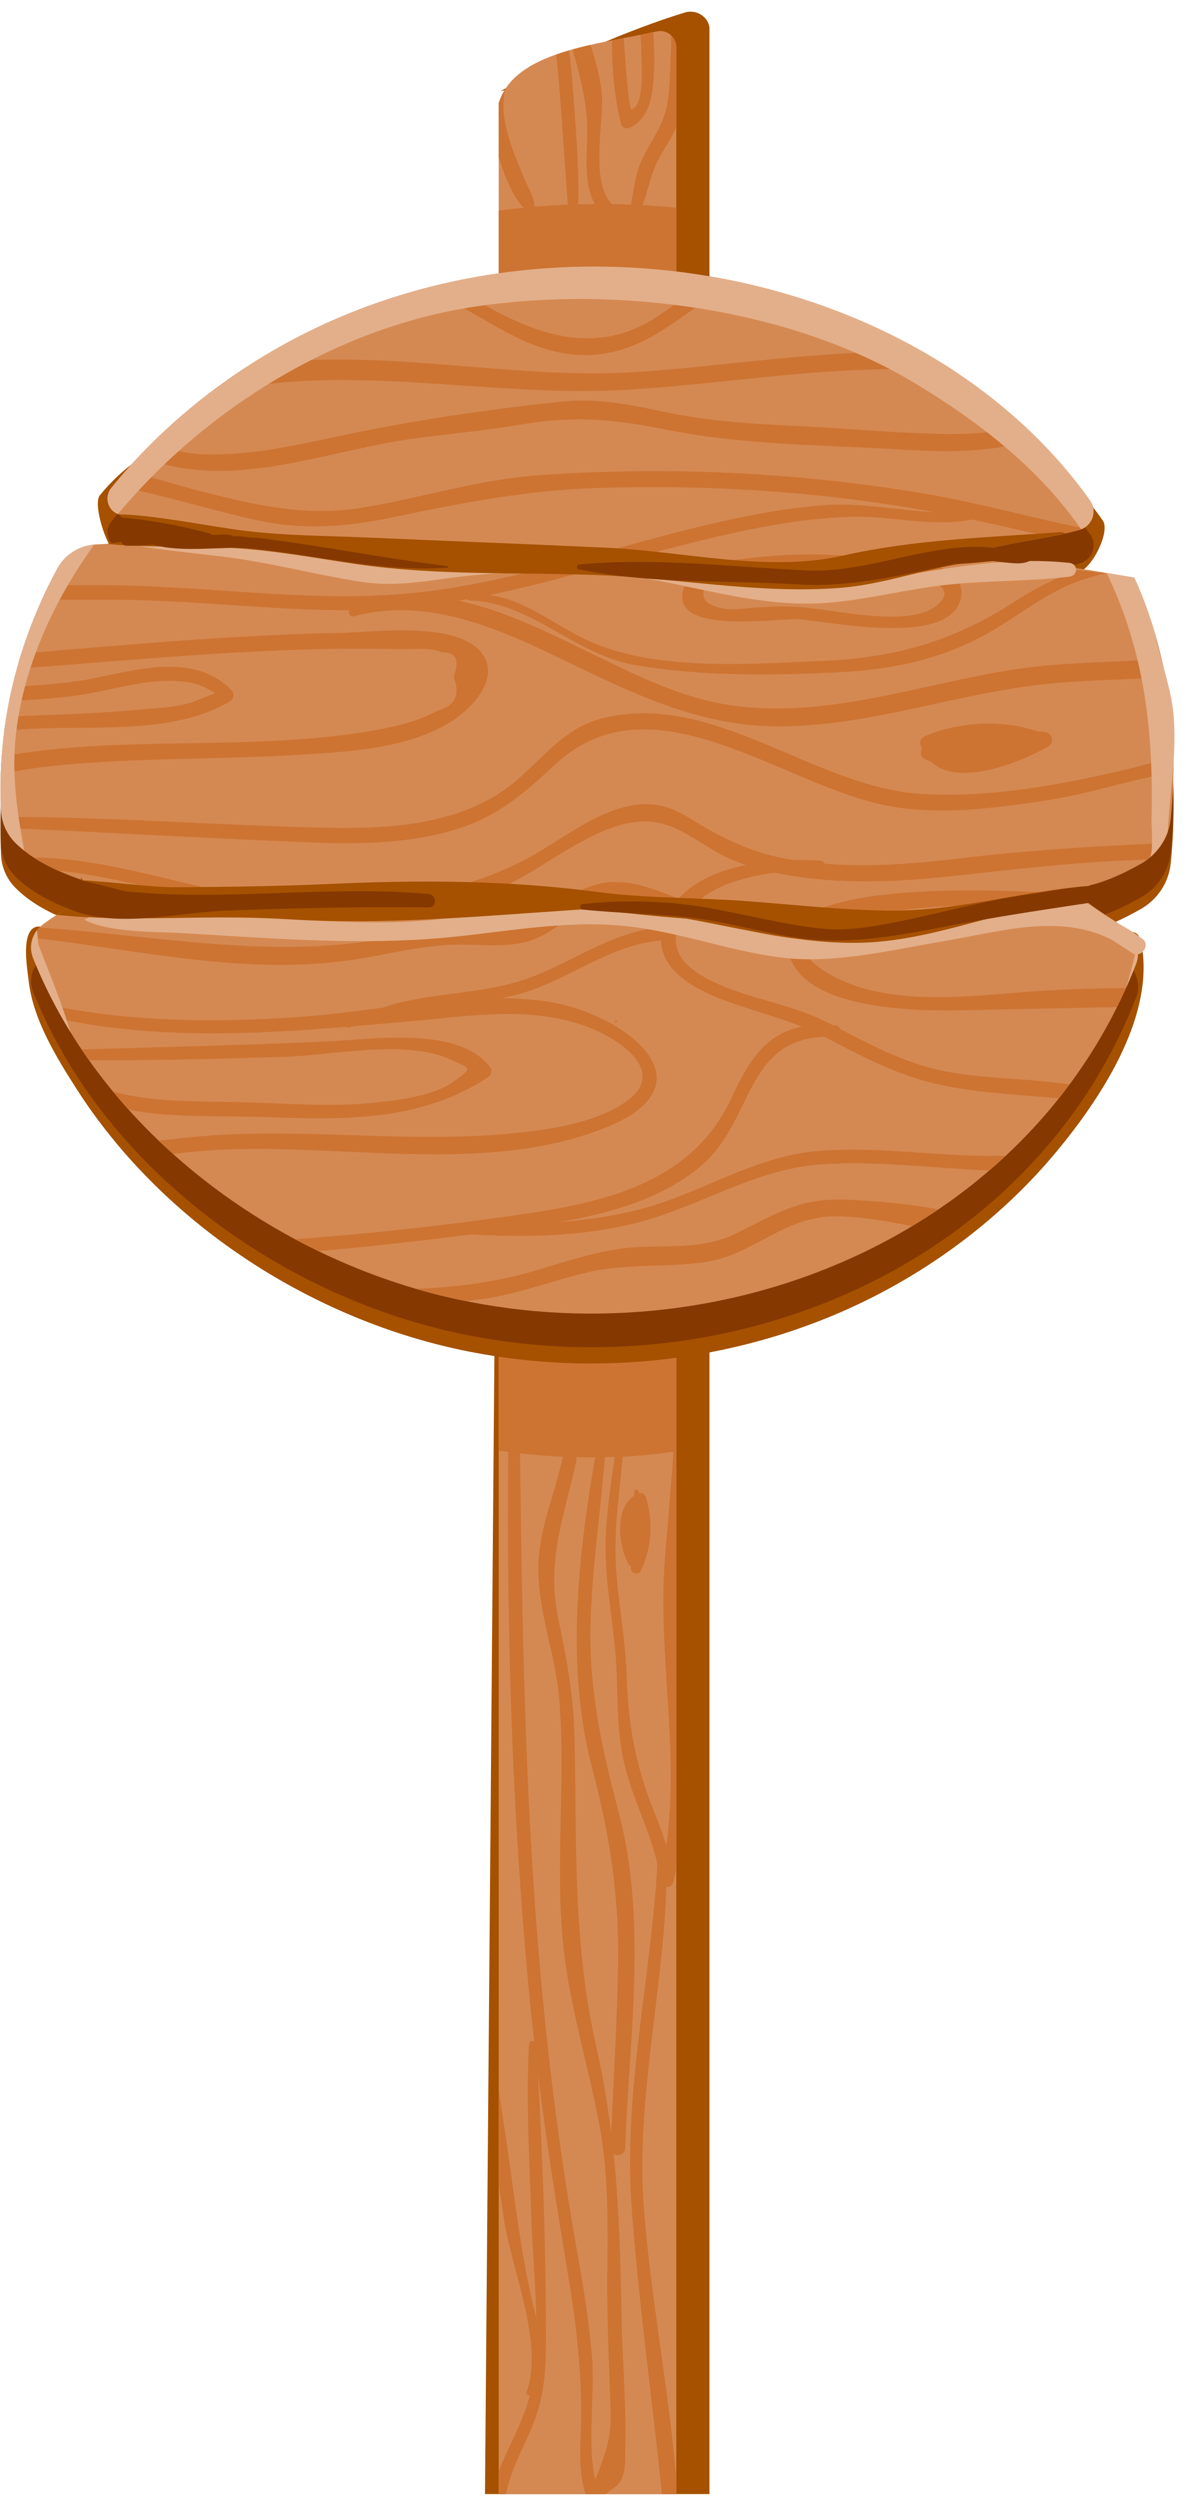 <?xml version="1.0" encoding="UTF-8"?>
<svg width="94px" height="198px" viewBox="0 0 94 198" version="1.1" xmlns="http://www.w3.org/2000/svg" xmlns:xlink="http://www.w3.org/1999/xlink">
    <!-- Generator: Sketch 55.2 (78181) - https://sketchapp.com -->
    <title>Group 5</title>
    <desc>Created with Sketch.</desc>
    <g id="Page-1" stroke="none" stroke-width="1" fill="none" fill-rule="evenodd">
        <g id="2105_m10_i006_n016" transform="translate(-30, -15)">
            <g id="Group-5" transform="translate(30.042, 15.924)">
                <path d="M39.973,6.208 L38.397,196.609 L56.189,196.609 L56.189,1.351 C56.189,0.51 55.217,-0.229 54.243,0.066 C47.291,2.172 37.917,7.034 39.973,6.208" id="Fill-42" fill="#A55100"></path>
                <path d="M39.485,7.243 L39.485,196.609 L53.56,196.609 L53.56,2.836 C53.56,2.001 52.813,1.386 52.02,1.561 C47.115,2.64 40.745,3.153 39.485,7.243" id="Fill-43" fill="#D58952"></path>
                <path d="M49.787,122.993 L49.974,123.175 L49.969,123.296 C49.95,123.695 50.56,123.873 50.739,123.504 C51.614,121.709 51.749,119.541 51.148,117.64 C51.066,117.383 50.819,117.274 50.577,117.34 L50.571,117.217 C50.555,116.993 50.24,116.993 50.224,117.217 C50.217,117.321 50.216,117.427 50.209,117.532 C48.628,118.633 48.979,121.537 49.787,122.993" id="Fill-44" fill="#CD7433"></path>
                <path d="M53.059,117.538 C52.917,119.941 52.591,122.347 52.541,124.754 C52.395,131.683 53.729,138.389 52.77,145.239 C52.512,144.373 52.192,143.521 51.828,142.617 C50.338,138.926 49.742,135.741 49.623,131.733 C49.528,128.501 48.795,125.329 48.743,122.104 C48.702,119.547 49.085,116.998 49.314,114.445 C50.663,114.379 51.999,114.253 53.316,114.059 C53.279,115.368 53.111,116.664 53.059,117.538 Z M46.882,139.091 C48.286,144.421 49.038,149.231 48.942,154.752 C48.866,159.2 48.594,163.585 48.4,168.015 C48.123,165.797 47.757,163.559 47.232,161.246 C45.338,152.89 45.68,145.158 45.498,136.718 C45.428,133.428 44.891,130.528 44.218,127.334 C43.222,122.604 44.688,119.211 45.648,114.721 L45.651,114.489 C46.142,114.502 46.633,114.505 47.122,114.501 C45.735,122.53 44.808,131.213 46.882,139.091 Z M47.128,195.472 C46.475,192.524 47.124,188.626 46.89,185.827 C46.653,182.993 46.2,180.218 45.702,177.421 C44.395,170.086 43.446,162.698 42.787,155.277 C41.572,141.606 41.34,127.902 41.174,114.187 C42.302,114.311 43.434,114.4 44.566,114.453 C43.916,117.546 42.601,120.201 42.626,123.441 C42.654,126.917 43.995,130.164 44.28,133.631 C44.875,140.841 43.728,147.996 44.867,155.198 C45.506,159.238 46.653,163.159 47.426,167.169 C48.221,171.29 48.123,175.381 48.091,179.557 C48.063,183.109 48.251,186.648 48.357,190.197 C48.423,192.378 47.771,193.829 47.128,195.472 Z M50.884,15.325 C51.299,14.253 51.464,13.185 51.993,12.012 C52.437,11.028 53.151,10.174 53.543,9.159 L53.56,9.108 L53.56,2.836 C53.56,2.445 53.392,2.106 53.136,1.87 C53.143,2.318 53.152,2.676 53.141,2.851 C53.043,4.409 53.109,6.113 52.772,7.644 C52.377,9.436 51.119,10.726 50.557,12.425 C50.263,13.315 50.148,14.344 49.96,15.293 C49.466,15.275 48.973,15.25 48.479,15.243 C46.674,13.568 47.855,8.48 47.657,6.481 C47.526,5.151 47.165,3.885 46.754,2.634 C46.275,2.744 45.801,2.858 45.341,2.986 C45.98,5.259 46.583,7.551 46.493,10.003 C46.432,11.676 46.282,13.771 47.097,15.241 C46.662,15.245 46.226,15.25 45.791,15.263 C45.864,12.195 45.578,9.095 45.363,6.039 C45.294,5.044 45.179,4.055 45.063,3.068 C44.711,3.17 44.369,3.281 44.035,3.398 C44.084,3.838 44.132,4.28 44.174,4.725 C44.5,8.237 44.685,11.767 44.964,15.284 C44.085,15.322 43.207,15.374 42.33,15.449 C42.322,14.757 41.884,14.099 41.613,13.451 C40.911,11.768 40.119,9.99 39.899,8.163 C39.819,7.495 39.872,6.847 39.973,6.208 C39.774,6.528 39.602,6.865 39.485,7.243 L39.485,11.543 C39.965,13.095 40.644,14.721 41.462,15.526 C40.802,15.592 40.143,15.665 39.485,15.752 L39.485,113.977 C39.736,114.013 39.989,114.039 40.24,114.071 C40.1,128.889 40.574,143.764 42.048,158.512 C42.123,159.26 42.218,160.003 42.301,160.749 C42.134,160.666 41.898,160.733 41.884,160.982 C41.641,165.585 41.923,170.207 42.071,174.811 C42.151,177.304 42.414,180.002 42.459,182.664 C42.384,182.343 42.306,182.022 42.229,181.701 C41.067,176.815 40.624,171.835 39.828,166.885 C39.699,166.086 39.588,165.287 39.485,164.489 L39.485,172.133 C39.62,173 39.755,173.866 39.88,174.733 C40.449,178.671 43.111,184.685 41.685,188.538 C41.619,188.715 41.809,188.817 41.952,188.766 C41.486,190.766 40.265,192.784 39.485,194.806 L39.485,196.609 L40.07,196.609 C40.402,194.725 41.487,192.887 42.214,191.073 C43.101,188.861 43.236,186.725 43.234,184.351 C43.228,177.371 42.992,170.317 42.593,163.333 C43.253,168.657 44.093,173.942 44.98,179.245 C45.656,183.286 46.129,187.347 45.995,191.448 C45.935,193.287 45.825,194.923 46.368,196.609 L47.986,196.609 C48.389,196.201 48.938,196.028 49.207,195.456 C49.594,194.632 49.491,193.746 49.516,192.876 C49.61,189.493 49.284,186.09 49.225,182.708 C49.145,178.162 49.037,173.937 48.596,169.676 C48.932,169.876 49.493,169.725 49.511,169.206 C49.822,160.451 51.274,151.221 48.999,142.621 C47.688,137.664 46.641,132.993 46.761,127.815 C46.866,123.345 47.551,118.93 47.901,114.484 C48.159,114.478 48.417,114.476 48.675,114.467 C48.366,116.732 47.994,119.004 47.954,121.279 C47.893,124.784 48.738,128.234 48.838,131.733 C48.906,134.074 48.901,136.387 49.418,138.681 C50.05,141.483 51.453,143.957 52.062,146.745 C51.538,155.808 49.348,164.843 50.021,173.936 C50.581,181.5 51.637,189.047 52.425,196.609 L53.56,196.609 L53.56,195.432 C52.971,188.238 51.532,181.139 50.99,173.936 C50.346,165.388 52.503,157.012 52.774,148.508 C53.01,148.554 53.255,148.451 53.33,148.131 C53.417,147.753 53.488,147.375 53.56,146.997 L53.56,15.525 C52.669,15.435 51.777,15.371 50.884,15.325 L50.884,15.325 Z" id="Fill-45" fill="#CD7433"></path>
                <path d="M49.172,8.886 C49.23,9.122 49.529,9.318 49.769,9.224 C51.643,8.5 51.745,6.098 51.807,4.372 C51.839,3.482 51.791,2.556 51.734,1.621 C51.4,1.693 51.06,1.763 50.716,1.83 C50.754,2.319 50.786,2.794 50.789,3.231 C50.796,4.198 51.067,7.327 50.035,7.746 C49.814,7.836 49.569,4.63 49.397,2.088 C49.088,2.147 48.779,2.208 48.47,2.269 C48.441,4.501 48.655,6.754 49.172,8.886" id="Fill-46" fill="#CD7433"></path>
                <path d="M86.203,74.21 C85.688,73.843 85.697,72.959 86.387,72.784 C87.807,72.424 89.094,71.795 90.346,71.091 C91.679,70.343 92.591,68.993 92.747,67.461 C93.44,60.633 92.472,54.457 90.242,49.033 C90.12,48.736 89.977,48.451 89.847,48.158 C86.347,47.571 82.822,47.243 79.26,47.212 C78.404,47.204 78.191,45.871 79.055,45.68 C81.195,45.205 83.398,44.93 85.507,44.35 C86.522,44.071 87.974,41.168 87.364,40.303 C74.371,21.84 43.858,17.375 22.209,29.643 C16.989,32.601 11.495,33.794 7.867,38.311 C7.28,39.041 8.497,42.841 9.39,43.104 C9.879,43.248 10.399,43.323 10.954,43.312 C11.683,43.298 12.054,44.432 11.344,44.766 C10.152,45.324 8.888,45.458 7.614,45.504 C6.306,45.551 5.114,46.292 4.491,47.457 C1.357,53.317 -0.291,59.901 0.042,66.813 C0.089,67.78 0.496,68.703 1.174,69.387 C2.544,70.77 4.4,71.652 6.528,72.394 C7.125,72.602 7.332,73.482 6.713,73.82 C5.52,74.471 3.602,71.804 2.56,72.611 C1.666,73.306 2.124,75.832 2.229,76.758 C2.575,79.808 4.39,82.764 6.025,85.318 C7.673,87.894 9.609,90.287 11.764,92.469 C16.076,96.834 21.259,100.365 26.893,102.867 C29.882,104.194 33.006,105.233 36.208,105.931 C47.191,108.325 58.97,106.916 69.001,101.874 C74.614,99.053 79.711,95.083 83.704,90.273 C87.116,86.162 91.303,79.878 90.496,74.257 C90.438,73.855 90.397,73.257 90.018,73.002 C89.064,72.361 87.158,74.891 86.203,74.21" id="Fill-47" fill="#A55100"></path>
                <path d="M86.203,73.262 C85.688,72.899 85.697,72.025 86.387,71.851 C87.807,71.495 89.094,70.872 90.346,70.176 C91.679,69.435 92.591,68.1 92.747,66.584 C93.44,59.828 92.472,53.716 90.242,48.349 C90.12,48.055 89.977,47.773 89.847,47.483 C86.347,46.902 82.154,46.146 78.592,46.115 C77.736,46.108 78.191,45.22 79.055,45.031 C81.195,44.562 83.398,44.288 85.507,43.715 C86.522,43.439 86.963,42.245 86.354,41.388 C73.36,23.119 43.858,17.023 22.209,29.162 C16.989,32.09 12.406,35.915 8.777,40.385 C8.191,41.107 8.497,42.222 9.39,42.482 C9.879,42.624 11.748,43.349 12.244,43.598 C14.431,44.691 12.054,43.796 11.344,44.126 C10.152,44.679 8.888,44.811 7.614,44.857 C6.306,44.904 5.114,45.637 4.491,46.789 C1.357,52.588 -0.291,59.103 0.042,65.943 C0.089,66.899 0.496,67.813 1.174,68.49 C2.544,69.858 4.4,70.731 6.528,71.466 C7.125,71.671 7.332,72.542 6.713,72.876 C5.52,73.52 4.345,74.202 3.303,75 C2.501,75.615 2.205,76.674 2.579,77.613 C8.096,91.431 21.851,101.555 36.208,104.651 C58.126,109.379 81.854,99.018 89.993,78.107 C90.407,77.043 90.031,75.831 89.081,75.199 C88.127,74.564 87.158,73.936 86.203,73.262" id="Fill-48" fill="#853900"></path>
                <path d="M86.203,70.597 C85.688,70.234 85.697,69.359 86.387,69.186 C87.807,68.83 89.094,68.207 90.346,67.511 C91.679,66.77 92.591,65.435 92.747,63.919 C93.44,57.162 92.472,51.051 90.242,45.684 C90.12,45.39 89.977,45.108 89.847,44.818 C86.347,44.237 82.154,43.481 78.592,43.45 C77.736,43.442 78.191,42.555 79.055,42.365 C81.195,41.896 83.398,41.623 85.507,41.05 C86.522,40.774 86.963,39.579 86.354,38.722 C73.36,20.453 43.858,14.357 22.209,26.497 C16.989,29.424 12.406,33.25 8.777,37.72 C8.191,38.442 8.497,39.556 9.39,39.817 C9.879,39.959 11.748,40.684 12.244,40.932 C14.431,42.026 12.054,41.131 11.344,41.461 C10.152,42.014 8.888,42.146 7.614,42.191 C6.306,42.238 5.114,42.972 4.491,44.124 C1.357,49.923 -0.291,56.438 0.042,63.277 C0.089,64.234 0.496,65.148 1.174,65.825 C2.544,67.193 4.4,68.065 6.528,68.8 C7.125,69.006 7.332,69.877 6.713,70.211 C5.52,70.855 4.345,71.536 3.303,72.334 C2.501,72.949 2.205,74.009 2.579,74.948 C8.096,88.766 21.851,98.889 36.208,101.986 C58.126,106.714 81.854,96.353 89.993,75.442 C90.407,74.378 90.031,73.166 89.081,72.534 C88.127,71.899 87.158,71.27 86.203,70.597" id="Fill-49" fill="#D58952"></path>
                <path d="M92.961,59.036 C91.69,59.337 90.425,59.732 89.183,60.025 C84.041,61.235 78.343,62.281 73.047,61.961 C64.443,61.441 56.644,53.819 47.772,55.945 C44.188,56.804 42.509,59.974 39.566,61.879 C35.586,64.454 30.515,64.731 25.914,64.635 C17.274,64.454 8.741,63.763 0.113,63.774 C0.168,64.074 0.245,64.369 0.368,64.646 C8.514,65.006 16.653,65.488 24.796,65.802 C28.63,65.949 32.633,65.874 36.323,64.695 C39.482,63.686 41.577,61.849 43.948,59.634 C51.75,52.345 62.175,61.498 70.571,62.947 C74.638,63.649 78.836,63.075 82.882,62.472 C86.083,61.995 89.541,60.849 92.945,60.229 C92.951,59.831 92.967,59.429 92.961,59.036" id="Fill-50" fill="#CD7433"></path>
                <path d="M48.777,80.052 C48.889,80.052 48.889,79.879 48.777,79.879 C48.665,79.879 48.665,80.052 48.777,80.052" id="Fill-51" fill="#CD7433"></path>
                <path d="M38.632,84.399 C38.863,84.247 39.013,83.895 38.831,83.642 C36.441,80.338 29.597,81.375 26.173,81.541 C19.597,81.858 13.011,81.985 6.428,82.196 L6.47,82.26 C6.548,82.376 6.629,82.49 6.709,82.605 C6.812,82.754 6.916,82.902 7.021,83.049 C12.204,83.075 17.404,82.938 22.564,82.777 C26.33,82.659 32.181,81.359 35.689,83.002 C37.309,83.76 37.474,83.589 35.899,84.743 C34.272,85.936 31.062,86.286 29.139,86.455 C25.845,86.745 22.531,86.453 19.235,86.37 C15.786,86.283 12.279,86.431 8.922,85.534 C9.309,86.002 9.706,86.463 10.113,86.916 C10.403,87 10.666,87.066 10.937,87.108 C14.085,87.594 17.297,87.436 20.471,87.539 C26.847,87.745 33.084,88.039 38.632,84.399" id="Fill-52" fill="#CD7433"></path>
                <path d="M3.585,59.805 C10.272,59.042 17.018,59.276 23.724,58.853 C27.654,58.606 32.237,58.384 35.677,56.251 C37.265,55.267 39.593,52.923 38.227,50.912 C36.378,48.191 29.479,49.162 27.022,49.203 C18.545,49.346 10.101,50.14 1.651,50.838 C1.567,51.106 1.488,51.376 1.409,51.646 C1.373,51.773 1.333,51.899 1.298,52.027 C6.381,51.674 11.46,51.212 16.545,50.888 C21.528,50.571 26.526,50.362 31.519,50.49 C32.492,50.515 34.073,50.329 34.972,50.741 C36.101,50.708 36.412,51.359 35.904,52.694 C36.468,54.085 36.041,54.975 34.623,55.366 C32.934,56.291 30.921,56.713 29.039,57.02 C20.113,58.478 10.937,57.429 1.976,58.684 C1.358,58.77 0.73,58.878 0.096,58.996 L0.091,59.069 C0.062,59.472 0.042,59.876 0.027,60.282 L0.023,60.379 C1.236,60.141 2.427,59.937 3.585,59.805" id="Fill-53" fill="#CD7433"></path>
                <path d="M76.172,67.045 C72.597,67.474 68.922,67.771 65.308,67.481 C65.259,67.36 65.153,67.26 64.986,67.247 C64.35,67.198 63.644,67.177 62.906,67.186 C62.633,67.142 62.359,67.108 62.087,67.055 C59.574,66.571 57.506,65.609 55.33,64.304 C54.211,63.634 53.216,62.979 51.907,62.819 C48.229,62.371 44.81,65.425 41.803,67.038 C36.446,69.911 29.982,70.788 23.965,70.577 C17.11,70.335 9.706,67.031 2.646,67 C3.245,67.391 3.895,67.734 4.591,68.043 C11.482,68.726 18.553,71.721 25.341,71.79 C29.903,71.837 34.699,71.217 39.003,69.665 C43.109,68.184 48.029,63.097 52.501,64.328 C54.463,64.868 56.056,66.365 57.936,67.157 C58.308,67.313 58.686,67.453 59.068,67.581 C56.991,68.007 55.018,68.824 53.728,70.249 C50.801,69.074 48.289,68.111 45.344,69.968 C44.087,70.76 43.17,71.951 41.698,72.433 C40.402,72.858 38.783,72.694 37.444,72.687 C35.189,72.674 33.189,72.93 30.977,73.34 C21.457,75.101 12.429,73.179 3.083,72.533 C2.846,72.769 2.671,73.05 2.561,73.353 C10.889,74.306 19.172,76.304 27.566,75.144 C30.202,74.781 32.812,74.066 35.474,73.913 C37.451,73.8 39.474,74.158 41.428,73.728 C42.778,73.432 43.576,72.825 44.694,72.046 C46.853,70.542 47.65,69.615 50.724,70.373 C51.479,70.56 52.255,70.911 53.011,71.249 C52.877,71.481 52.749,71.717 52.648,71.974 C52.573,72.163 52.521,72.345 52.474,72.524 C48.292,72.784 44.997,75.621 41.058,76.804 C37.378,77.908 33.747,77.689 30.286,78.885 C28.105,79.166 25.95,79.452 23.879,79.601 C17.306,80.073 10.786,80.042 4.37,78.783 C4.567,79.151 4.757,79.49 4.95,79.826 C12.346,81.356 19.877,81.016 27.437,80.399 L27.62,80.467 L27.837,80.367 C29.375,80.24 30.913,80.103 32.452,79.969 C37.142,79.559 42.063,78.695 46.579,80.43 C49.053,81.381 53.039,83.995 49.462,86.403 C47.026,88.042 43.486,88.545 40.643,88.83 C32.301,89.668 23.927,88.336 15.558,89.095 C14.662,89.176 13.637,89.296 12.543,89.42 L12.666,89.539 C12.929,89.789 13.196,90.034 13.465,90.278 L13.674,90.468 C14.347,90.391 14.98,90.323 15.558,90.27 C26.059,89.318 37.865,92.361 47.874,88.42 C56.757,84.923 49.427,79.357 43.456,78.419 C42.248,78.229 41.009,78.142 39.753,78.125 C40.275,78.021 40.797,77.9 41.318,77.747 C45.104,76.636 48.355,73.872 52.347,73.571 C52.402,76.149 55.376,77.6 57.751,78.444 C59.695,79.134 61.625,79.641 63.504,80.387 C60.744,80.933 59.359,82.932 57.944,86.007 C54.957,92.502 48.414,94.196 41.809,95.175 C35.741,96.075 29.503,96.773 23.338,97.219 C23.95,97.547 24.568,97.86 25.191,98.162 C29.233,97.819 33.287,97.358 37.3,96.844 C41.638,97.106 46.122,96.996 50.338,95.948 C55.2,94.738 59.548,91.801 64.594,91.338 C69.103,90.924 73.789,91.613 78.37,91.778 C78.811,91.399 79.242,91.008 79.668,90.611 C79.222,90.616 78.776,90.623 78.329,90.622 C73.755,90.615 68.98,89.803 64.434,90.271 C60.267,90.7 56.594,92.854 52.708,94.229 C49.937,95.208 47.117,95.632 44.268,95.869 C48.29,95.174 52.443,94.021 55.509,91.43 C59.698,87.889 58.974,81.411 65.306,81.201 L65.445,81.268 C68.183,82.702 70.888,84.132 73.911,84.863 C77.151,85.645 80.548,85.757 83.885,86.062 C84.172,85.702 84.445,85.329 84.721,84.958 C84.208,84.894 83.697,84.829 83.183,84.771 C80.018,84.416 76.796,84.472 73.698,83.651 C71.146,82.976 68.866,81.77 66.551,80.573 C66.49,80.417 66.356,80.287 66.143,80.27 L65.942,80.261 C65.778,80.177 65.615,80.092 65.45,80.009 C62.284,78.406 58.481,78.119 55.451,76.267 C53.192,74.886 53.154,73.158 54.124,71.702 C54.563,71.793 54.814,71.353 54.728,70.959 C55.471,70.187 56.474,69.538 57.517,69.137 C58.744,68.665 60.039,68.367 61.352,68.191 C61.855,68.297 62.361,68.393 62.869,68.473 C66.918,69.1 71.061,68.933 75.121,68.497 C80.235,67.947 85.293,67.33 90.444,67.181 C90.588,67.177 90.745,67.159 90.891,67.153 C91.367,66.796 91.766,66.356 92.075,65.858 C86.745,66.089 81.487,66.406 76.172,67.045" id="Fill-54" fill="#CD7433"></path>
                <path d="M62.413,74.224 C63.136,79.176 72.878,79.155 76.221,79.089 C80.311,79.007 84.395,78.917 88.479,78.84 C88.728,78.342 88.974,77.841 89.203,77.328 C87.206,77.35 85.212,77.4 83.224,77.505 C77.805,77.79 70.907,79.068 65.912,76.341 C58.897,72.511 70.853,71.154 73.303,70.967 C77.75,70.628 82.177,70.545 86.596,70.865 C86.465,70.775 86.333,70.689 86.203,70.597 C85.987,70.444 85.869,70.202 85.85,69.958 C76.706,69.264 61.659,69.054 62.413,74.224" id="Fill-55" fill="#CD7433"></path>
                <path d="M67.315,94.099 C63.322,93.909 61.718,95.101 58.298,96.765 C55.237,98.256 52.154,97.514 48.936,98.004 C46.588,98.361 44.339,99.141 42.065,99.799 C39.046,100.672 36.01,101.011 32.952,101.156 L33.031,101.179 C33.487,101.311 33.945,101.436 34.403,101.555 L34.648,101.619 C35.146,101.745 35.645,101.863 36.145,101.972 L36.208,101.986 L36.454,102.034 C36.608,102.063 36.763,102.092 36.917,102.123 C37.62,102.051 38.321,101.958 39.02,101.829 C41.538,101.366 43.932,100.467 46.415,99.873 C49.614,99.108 52.716,99.512 55.9,99.023 C59.781,98.428 62.073,95.371 66.279,95.411 C68.293,95.431 70.27,95.805 72.24,96.188 C72.459,96.057 72.676,95.922 72.893,95.786 C73.197,95.597 73.5,95.406 73.8,95.21 C73.973,95.097 74.141,94.979 74.312,94.864 C71.972,94.409 69.522,94.203 67.315,94.099" id="Fill-56" fill="#CD7433"></path>
                <path d="M74.131,47.083 C71.935,48.811 65.938,47.328 63.337,47.15 C62.158,47.069 61.039,47.124 59.86,47.195 C59.103,47.24 58.057,47.425 57.306,47.281 C54.845,46.81 55.509,45.332 57.266,44.526 C58.998,43.731 61.661,43.904 63.5,43.86 C64.665,43.832 65.825,43.862 66.984,43.915 C67.049,44.008 67.151,44.08 67.301,44.099 C68.734,44.271 77.258,44.62 74.131,47.083 Z M68.377,43.211 C65.34,42.891 62.245,42.916 59.247,43.291 C57.673,43.488 54.936,43.698 54.232,45.445 C52.588,49.521 61.531,47.997 63.337,48.127 C65.688,48.295 75.427,50.383 76.129,46.381 C76.642,43.455 71.149,43.115 68.377,43.211 L68.377,43.211 Z" id="Fill-57" fill="#CD7433"></path>
                <path d="M6.876,54.029 C9.276,53.622 11.717,52.818 14.174,53.039 C15.21,53.081 16.154,53.395 17.005,53.982 C16.573,54.151 16.141,54.32 15.708,54.489 C14.386,55.088 12.661,55.125 11.247,55.26 C7.777,55.59 4.133,55.678 0.466,55.834 C0.405,56.203 0.349,56.574 0.3,56.946 C1.216,56.87 2.133,56.81 3.054,56.773 C7.891,56.576 13.834,57.19 18.182,54.627 C18.501,54.438 18.561,53.985 18.298,53.722 C15.26,50.672 10.722,52.174 7.012,52.87 C5.075,53.234 3,53.337 0.927,53.491 C0.872,53.728 0.821,53.966 0.77,54.204 C0.743,54.339 0.712,54.472 0.686,54.606 C2.757,54.479 4.843,54.374 6.876,54.029" id="Fill-58" fill="#CD7433"></path>
                <path d="M73.246,59.199 C73.4,59.276 73.554,59.323 73.708,59.381 C75.88,61.49 80.896,59.434 83.04,58.197 C83.604,57.872 83.317,57.08 82.725,57.036 C82.537,57.023 82.346,57.009 82.155,56.995 C79.411,56.035 75.972,56.246 73.322,57.354 C73.04,57.472 72.806,57.742 72.913,58.074 C72.944,58.17 72.991,58.246 73.028,58.335 C72.865,58.623 72.921,59.037 73.246,59.199" id="Fill-59" fill="#CD7433"></path>
                <path d="M11.3,34.888 L11.187,35.007 C12.097,35.589 13.123,35.948 14.346,36.144 C20.435,37.123 26.64,34.663 32.594,33.837 C35.512,33.432 38.417,33.191 41.325,32.688 C45.578,31.952 48.766,32.312 52.953,33.142 C58.913,34.323 65.132,34.314 71.182,34.667 C74.094,34.837 78.787,35.107 82.052,33.689 C81.71,33.352 81.362,33.021 81.009,32.696 C78.455,33.676 74.477,33.448 72.435,33.368 C69.487,33.254 66.544,32.981 63.597,32.839 C59.929,32.662 56.259,32.474 52.657,31.707 C49.749,31.087 47.259,30.578 44.253,30.902 C38.458,31.524 32.562,32.398 26.854,33.608 C23.491,34.321 20.089,35.098 16.63,35.069 C14.875,35.055 13.425,34.754 12.136,34.045 L12.023,34.154 C11.779,34.396 11.538,34.641 11.3,34.888" id="Fill-60" fill="#CD7433"></path>
                <path d="M34.821,21.621 C34.311,21.742 33.803,21.873 33.296,22.01 C34.36,22.437 35.451,22.805 36.341,23.284 C39.607,25.04 42.527,27.235 46.425,27.2 C50.205,27.166 52.739,25.064 55.697,23.009 C56.664,22.338 57.657,21.84 58.672,21.455 C58.505,21.419 58.339,21.381 58.172,21.347 C57.824,21.273 57.474,21.203 57.124,21.136 C56.948,21.103 56.771,21.075 56.595,21.044 C55.047,21.96 53.637,23.098 52.063,24.137 C47.29,27.286 42.595,25.675 38.068,23.06 C37.07,22.483 35.949,22.05 34.821,21.621" id="Fill-61" fill="#CD7433"></path>
                <path d="M3.281,46.575 C5.241,46.576 7.2,46.573 9.16,46.579 C15.304,46.598 21.483,47.425 27.638,47.405 C27.53,47.646 27.697,47.977 28.031,47.887 C34.549,46.139 40.781,49.514 46.504,52.254 C51.49,54.642 56.258,56.649 61.886,56.608 C69.045,56.555 75.85,53.966 82.926,53.243 C86.058,52.924 89.209,52.926 92.313,52.695 C92.285,52.541 92.263,52.383 92.232,52.23 C92.204,52.09 92.174,51.951 92.145,51.811 C92.104,51.624 92.054,51.441 92.011,51.255 C88.062,51.565 84.047,51.501 80.113,52.128 C72.509,53.34 64.822,56.239 57.033,54.791 C50.311,53.541 43.377,48.152 36.319,46.651 C36.55,46.611 36.781,46.575 37.012,46.533 C37.05,46.59 37.107,46.635 37.2,46.637 C42.063,46.771 45.528,50.958 50.322,51.762 C55.667,52.657 61.229,52.588 66.622,52.31 C70.71,52.099 74.526,51.298 78.129,49.302 C80.583,47.941 82.733,46.098 85.394,45.123 C86.102,44.864 86.823,44.659 87.551,44.48 C86.816,44.382 86.079,44.301 85.341,44.227 C83.696,44.845 82.096,45.613 80.534,46.625 C75.632,49.801 71.103,51.159 65.236,51.414 C59.616,51.659 52.611,52.211 47.298,50.122 C44.254,48.926 41.928,46.637 38.761,46.204 C44.09,45.098 49.324,43.43 54.586,42.115 C58.794,41.064 63.038,40.144 67.389,40.009 C70.576,39.911 73.879,40.856 77.005,40.227 C77.87,40.411 78.737,40.589 79.597,40.793 C80.786,41.076 81.967,41.336 83.146,41.58 C83.94,41.426 84.73,41.261 85.507,41.05 C85.625,41.017 85.732,40.971 85.834,40.916 C81.677,40.076 77.58,38.908 73.394,38.198 C63.254,36.475 52.858,35.987 42.6,36.719 C37.815,37.06 33.349,38.526 28.641,39.286 C24.109,40.017 20.191,39.073 15.857,37.981 C14.314,37.592 12.183,36.898 9.935,36.364 C9.686,36.646 9.444,36.932 9.204,37.22 L8.994,37.466 C9.561,37.604 10.096,37.738 10.573,37.845 C13.805,38.57 16.978,39.534 20.209,40.257 C23.824,41.066 27.337,40.835 30.945,40.079 C36.429,38.932 41.624,37.911 47.252,37.727 C56.186,37.436 65.215,38.019 74.027,39.639 C71.168,39.501 68.176,38.88 65.396,39.077 C62.115,39.309 58.89,39.959 55.694,40.716 C47.847,42.575 40.073,45.424 31.993,46.107 C24.152,46.77 16.242,45.456 8.392,45.43 C6.87,45.426 5.347,45.428 3.824,45.426 C3.637,45.806 3.456,46.189 3.281,46.575" id="Fill-62" fill="#CD7433"></path>
                <path d="M49.273,29.966 C56.275,29.59 63.218,28.39 70.238,28.315 C72.039,28.296 73.844,28.348 75.641,28.499 C74.812,27.951 73.958,27.437 73.089,26.941 C72.089,26.932 71.124,26.943 70.238,26.953 C63.454,27.033 56.741,28.146 49.978,28.563 C40.369,29.156 29.387,26.432 19.585,28.092 C19.477,28.163 19.368,28.234 19.26,28.305 C18.838,28.583 18.418,28.864 18.006,29.155 C17.902,29.228 17.801,29.303 17.697,29.378 C17.237,29.708 16.78,30.042 16.333,30.387 C26.992,27.612 38.277,30.555 49.273,29.966" id="Fill-63" fill="#CD7433"></path>
                <path d="M89.847,44.818 C89.146,44.701 88.413,44.578 87.667,44.455 C90.197,49.661 91.134,55.108 91.237,60.848 C91.255,61.874 91.251,62.9 91.224,63.925 C91.211,64.401 91.405,66.73 91.065,67.011 C91.724,66.467 92.229,65.761 92.51,64.96 C92.7,61.469 93.252,58.721 92.962,55.571 C92.784,53.636 91.887,51.114 91.516,49.341 C91.151,48.089 90.733,46.865 90.242,45.684 C90.12,45.39 89.977,45.108 89.847,44.818" id="Fill-64" fill="#E3AF8A"></path>
                <path d="M85.646,40.993 C86.556,40.647 86.933,39.537 86.354,38.722 C73.36,20.453 43.858,14.357 22.209,26.497 C16.989,29.424 12.406,33.25 8.777,37.72 C8.209,38.419 8.483,39.479 9.311,39.782 C16.356,31.326 26.792,24.967 37.623,23.356 C48.9,21.679 62.543,23.476 72.407,29.386 C77.672,32.541 82.394,36.289 85.646,40.993" id="Fill-65" fill="#E3AF8A"></path>
                <path d="M1.879,66.446 C1.346,63.54 0.891,60.63 1.187,57.561 C1.721,52.04 4.183,46.704 7.42,42.211 C6.189,42.32 5.083,43.029 4.492,44.124 C1.357,49.923 -0.291,56.438 0.042,63.277 C0.089,64.234 0.496,65.148 1.174,65.825 C1.395,66.046 1.633,66.25 1.879,66.446" id="Fill-66" fill="#E3AF8A"></path>
                <path d="M2.987,73.845 C2.964,73.477 2.933,73.112 2.897,72.748 C2.416,73.365 2.278,74.193 2.579,74.948 C3.392,76.983 4.388,78.936 5.534,80.801 C4.831,78.438 3.873,76.151 2.987,73.845" id="Fill-67" fill="#E3AF8A"></path>
                <path d="M90.547,73.468 L90.401,73.364 L90.247,73.254 C89.75,72.881 89.242,72.562 88.726,72.295 C87.477,71.536 86.237,70.787 85.19,69.712 C84.585,69.09 76.091,72.05 71.845,72.542 C69.941,72.763 68.057,73.101 66.154,73.334 C63.056,73.713 60.556,73.12 57.606,72.301 C53.356,71.121 48.895,70.673 44.491,70.827 C40.032,70.981 35.682,72.016 31.217,72.119 C27.364,72.207 23.531,71.876 19.683,71.774 C17.361,71.713 15.041,71.717 12.72,71.588 C11.609,71.526 9.363,71.64 7.671,71.266 C7.51,71.364 7.342,71.453 7.166,71.529 C7.035,71.727 6.843,71.846 6.624,71.907 C8.581,72.974 12.754,72.884 13.936,72.952 C20.544,73.331 27.334,73.901 33.933,73.445 C38.704,73.116 43.321,72.097 48.138,72.312 C53.025,72.531 57.373,74.396 62.129,74.942 C66.172,75.406 70.747,74.291 74.72,73.624 C79.149,72.881 83.94,71.383 88.049,73.497 C88.601,73.841 89.155,74.189 89.699,74.568 L89.918,74.659 C89.713,75.537 89.486,76.407 89.229,77.266 C89.497,76.666 89.753,76.059 89.993,75.442 C90.093,75.185 90.142,74.921 90.15,74.658 C90.646,74.557 91.027,73.852 90.547,73.468" id="Fill-68" fill="#E3AF8A"></path>
                <path d="M84.715,43.657 C78.145,42.955 71.914,44.917 65.449,45.425 C59.096,45.924 53.166,43.212 46.878,42.971 C40.423,42.723 33.647,44.778 27.331,43.615 C22.211,42.672 17.182,42.129 12.057,41.536 C12.003,41.79 11.833,42.023 11.533,42.117 C11.267,42.201 10.971,42.253 10.672,42.279 C12.914,42.642 15.168,42.876 17.428,43.139 C21.165,43.573 24.731,44.545 28.43,45.136 C30.808,45.516 32.855,45.235 35.202,44.907 C38.78,44.408 42.543,44.247 46.158,44.335 C52.706,44.495 58.841,47.313 65.449,46.826 C68.658,46.589 71.798,45.736 75.001,45.391 C78.231,45.044 81.497,45.134 84.715,44.749 C85.412,44.666 85.421,43.732 84.715,43.657" id="Fill-69" fill="#E3AF8A"></path>
                <path d="M8.639,42.175 C11.724,42.452 14.828,42.314 17.921,42.452 C21.483,42.61 24.903,43.278 28.415,43.781 C34.605,44.667 40.871,44.392 47.101,44.614 C53.566,44.845 59.92,46.118 66.411,45.647 C69.382,45.431 72.127,44.509 75.027,43.917 C76.211,43.676 77.402,43.556 78.592,43.45 C78.396,43.045 78.515,42.484 79.055,42.365 C80.817,41.979 82.62,41.717 84.38,41.319 C84.277,41.257 84.159,41.214 84.007,41.224 C78.157,41.654 72.451,41.794 66.744,43.086 C60.81,44.43 54.113,42.738 48.102,42.458 C41.798,42.165 35.492,41.93 29.192,41.654 C25.826,41.506 22.632,41.517 19.262,41.102 C16.723,40.789 11.932,39.821 9.39,39.817 C9.509,40.148 11.718,41.287 11.344,41.461 C10.432,41.884 9.477,42.059 8.507,42.14 L8.639,42.175" id="Fill-70" fill="#A55100"></path>
                <path d="M86.279,69.232 C81.002,69.662 75.821,71.249 70.459,71.199 C66.567,71.162 62.699,70.698 58.821,70.425 C55.01,70.157 51.209,70.231 47.416,69.733 C40.132,68.776 33.25,68.759 25.906,69.094 C21.928,69.275 17.958,69.315 13.977,69.349 C11.995,69.365 8.836,68.915 6.528,68.8 C5.985,67.883 6.928,70.095 6.713,70.211 C5.941,70.628 5.18,71.064 4.455,71.534 C10.398,72.145 16.732,71.48 22.561,71.862 C30.334,72.372 37.938,71.639 45.653,71.131 C46.132,71.099 46.61,71.083 47.087,71.08 C49.503,71.403 51.948,71.651 54.406,71.84 C59.038,72.681 63.639,73.896 68.399,73.736 C72.426,73.6 76.292,72.296 80.173,71.337 C82.168,71.005 84.161,70.703 86.157,70.554 C85.723,70.194 85.727,69.461 86.279,69.232" id="Fill-71" fill="#A55100"></path>
                <path d="M35.447,43.916 C30.509,43.312 25.638,42.341 20.706,41.714 C20.373,41.671 20.024,41.647 19.667,41.635 C19.289,41.558 18.886,41.547 18.485,41.548 C18.023,41.356 17.488,41.416 16.996,41.443 L16.74,41.463 C16.699,41.394 16.632,41.34 16.537,41.314 C14.239,40.69 11.725,40.251 9.352,40.036 C9.127,40.016 9.016,40.165 9.002,40.334 C8.917,40.449 8.894,40.607 9.019,40.714 C9.171,40.844 9.333,40.957 9.5,41.056 C9.129,41.18 9.013,41.683 9.367,41.875 L9.59,41.972 C9.633,42.147 9.766,42.296 9.999,42.299 C10.694,42.294 11.38,42.266 12.063,42.206 C14.455,42.906 17.746,42.286 19.997,42.523 C25.208,43.071 30.195,44.395 35.447,44.039 L35.447,43.916" id="Fill-72" fill="#853900"></path>
                <path d="M81.738,42.824 C81.236,42.676 80.64,42.692 80.054,42.718 C79.867,42.69 79.675,42.682 79.48,42.694 L79.321,42.555 C74.312,41.691 69.06,44.493 63.935,44.258 C58.005,43.986 51.789,43.213 45.866,43.793 C45.675,43.812 45.598,44.11 45.817,44.156 C51.44,45.344 57.534,45.026 63.266,45.362 C67.548,45.613 71.541,44.576 75.639,43.74 C76.439,43.725 77.232,43.657 78.031,43.568 C78.226,43.547 78.432,43.531 78.642,43.513 C78.991,43.556 79.338,43.601 79.674,43.632 C80.438,43.703 81.239,43.813 81.869,43.319 C82.054,43.175 81.932,42.88 81.738,42.824" id="Fill-73" fill="#853900"></path>
                <path d="M33.929,69.886 C26.1,69.156 17.749,70.493 9.866,69.664 C8.387,69.267 6.901,68.913 5.403,68.587 L5.211,68.589 C5.12,68.564 5.029,68.544 4.938,68.519 C4.344,68.359 4.091,69.277 4.684,69.441 C4.777,69.466 4.866,69.489 4.957,69.512 C4.994,69.587 5.058,69.652 5.157,69.686 C5.314,69.741 5.469,69.786 5.623,69.831 L5.572,69.862 C5.327,69.848 5.139,70.053 5.097,70.281 C4.925,70.492 4.903,70.808 5.219,70.96 L5.334,71.008 C9.011,72.69 13.93,71.35 17.818,71.201 C23.199,70.994 28.548,70.877 33.929,70.939 C34.618,70.948 34.593,69.948 33.929,69.886" id="Fill-74" fill="#853900"></path>
                <path d="M87.679,69.476 C87.275,69.333 86.498,69.272 86.526,69.272 C84.961,69.278 83.23,69.684 81.667,69.886 C80.52,70.034 79.382,70.246 78.25,70.483 C76.052,70.944 73.878,71.517 71.676,71.961 C69.618,72.376 67.378,72.837 65.278,72.641 C62.053,72.34 58.928,71.446 55.739,70.922 C52.585,70.404 49.333,70.342 46.156,70.675 C45.873,70.704 45.872,71.086 46.156,71.116 C49.004,71.413 51.873,71.442 54.719,71.759 C58.26,72.154 61.686,73.406 65.247,73.543 C69.245,73.698 72.965,72.789 76.86,72.093 C80.323,71.473 83.772,70.958 87.246,70.441 C87.522,70.4 87.53,70.134 87.404,69.956 L87.842,69.768 C87.999,69.647 87.889,69.551 87.679,69.476" id="Fill-75" fill="#853900"></path>
            </g>
        </g>
    </g>
</svg>